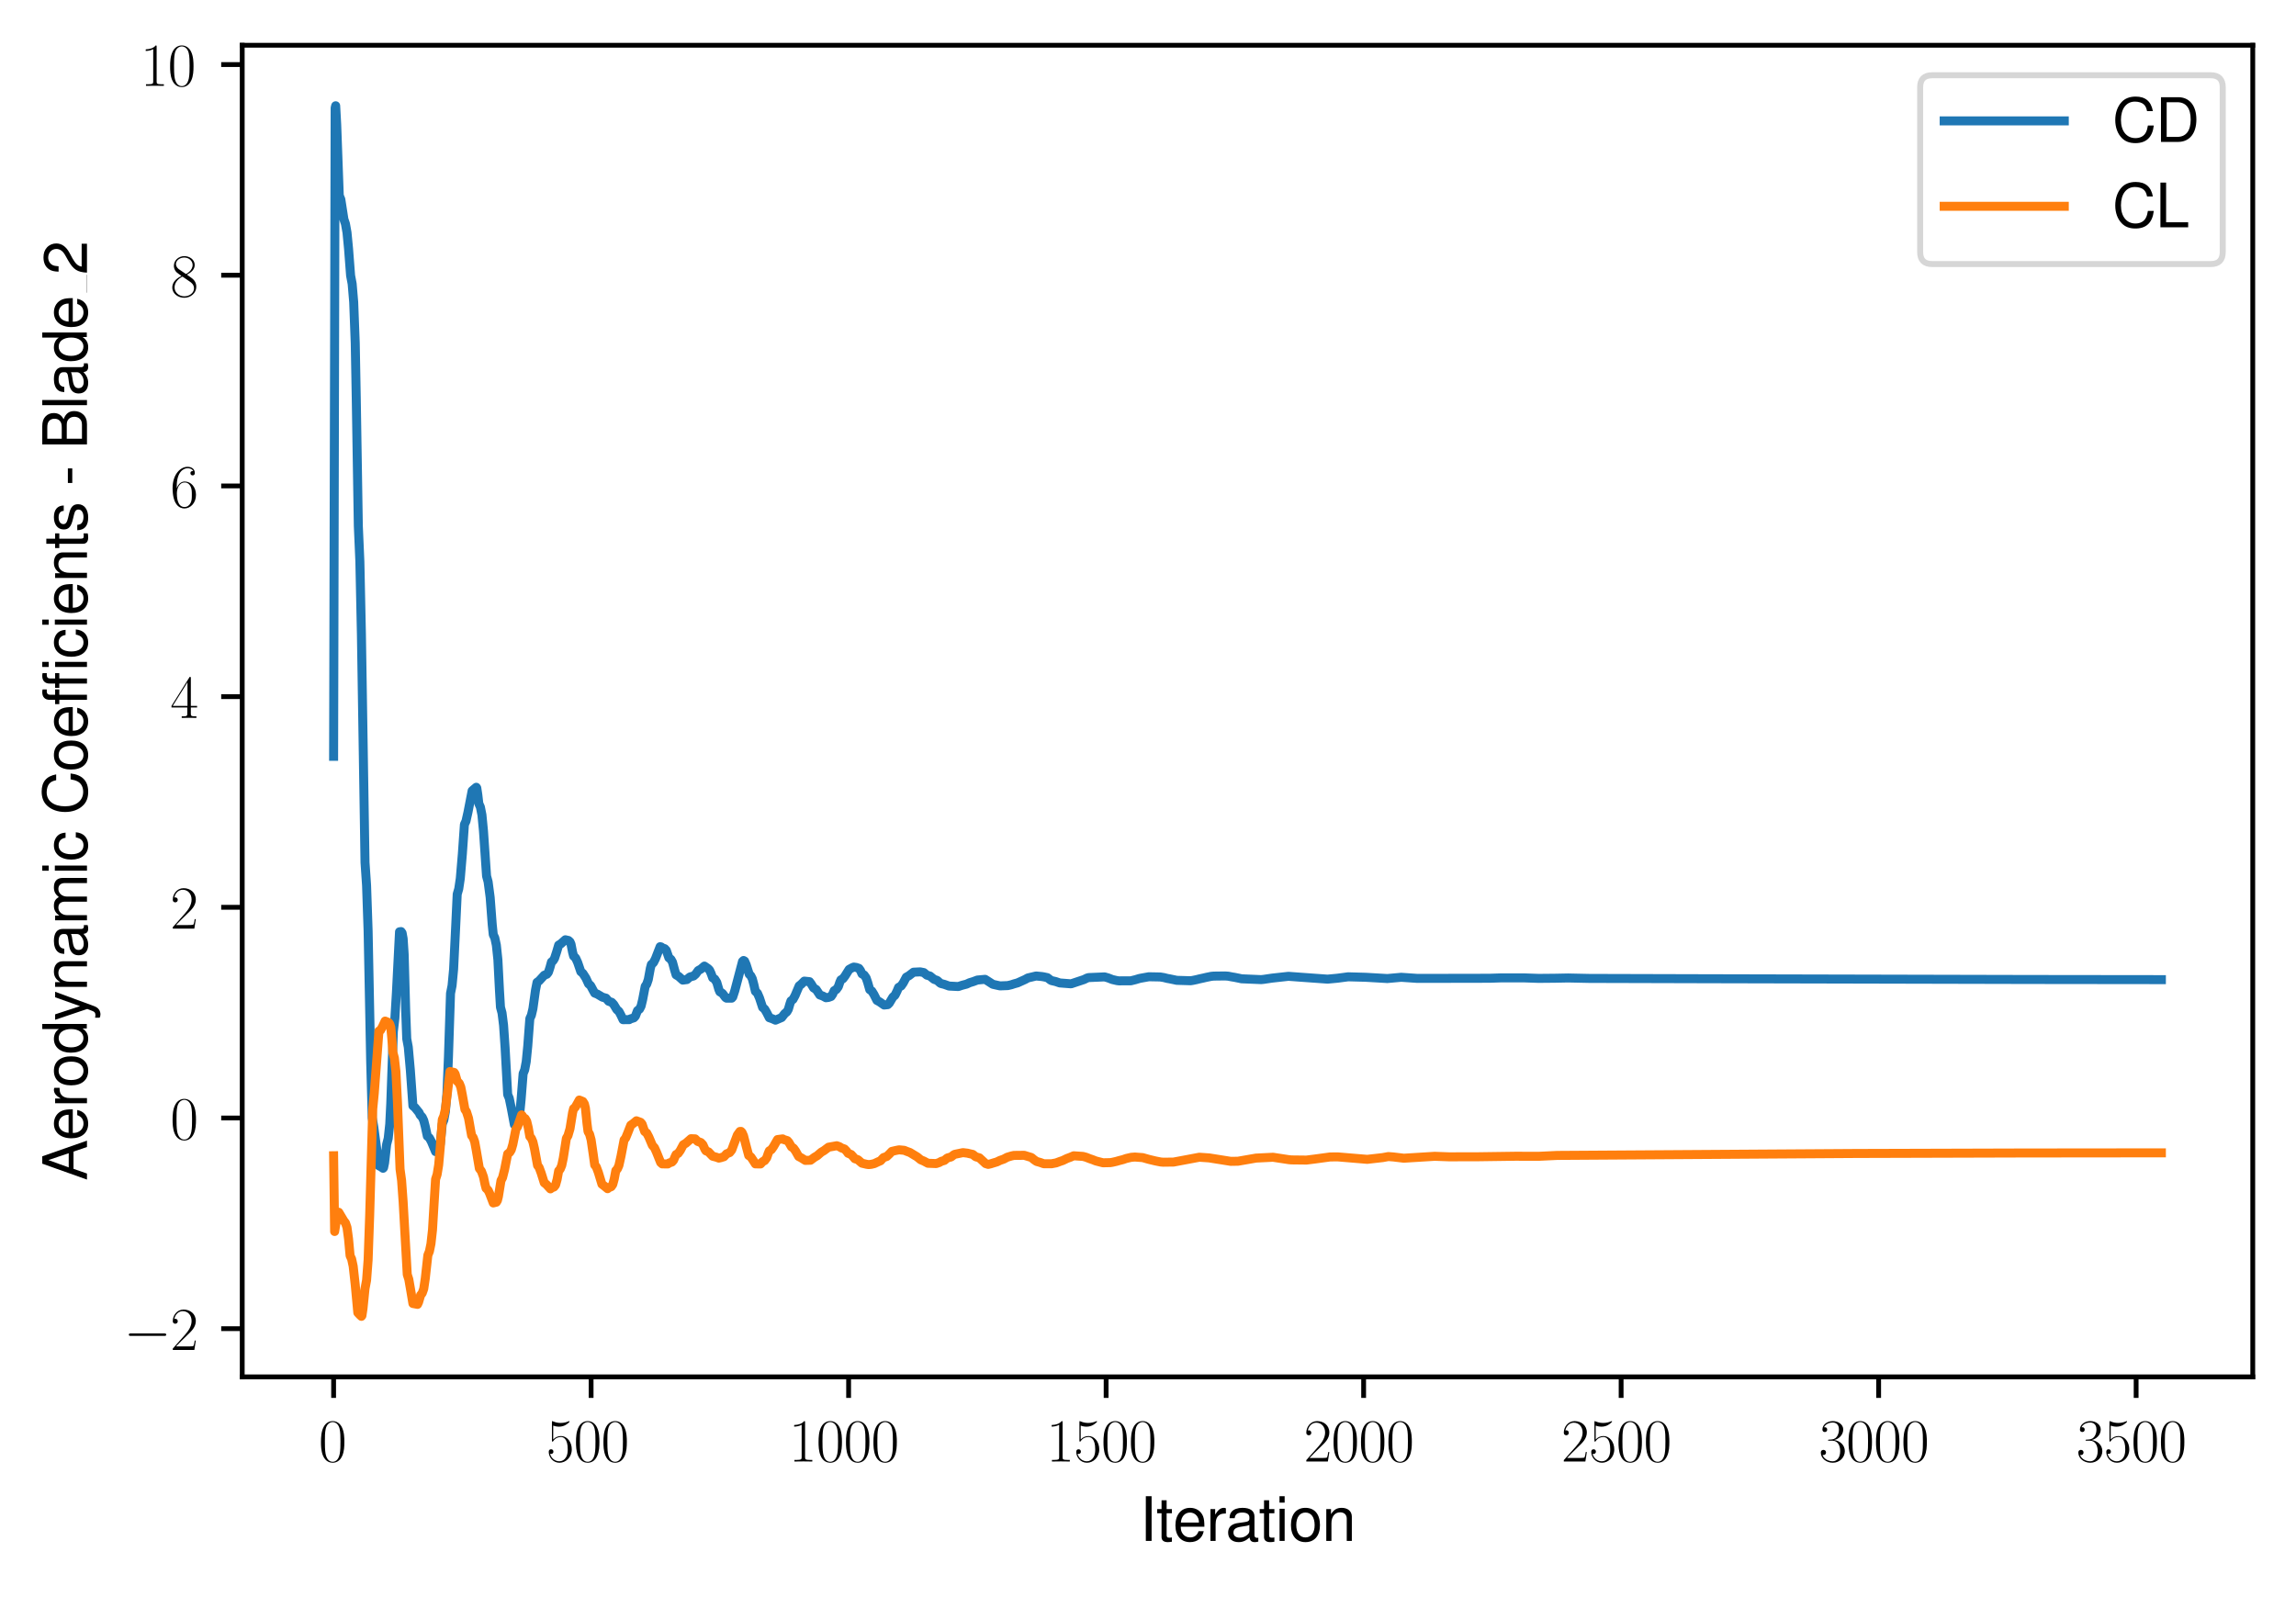 <?xml version="1.0" encoding="utf-8" standalone="no"?>
<!DOCTYPE svg PUBLIC "-//W3C//DTD SVG 1.1//EN"
  "http://www.w3.org/Graphics/SVG/1.1/DTD/svg11.dtd">
<svg xmlns:xlink="http://www.w3.org/1999/xlink" width="382.335pt" height="265.933pt" viewBox="0 0 382.335 265.933" xmlns="http://www.w3.org/2000/svg" version="1.1">
 <defs>
  <style type="text/css">*{stroke-linejoin: round; stroke-linecap: butt}</style>
 </defs>
 <g id="figure_1">
  <g id="patch_1">
   <path d="M 0 265.933 
L 382.335 265.933 
L 382.335 0 
L 0 0 
z
" style="fill: #ffffff"/>
  </g>
  <g id="axes_1">
   <g id="patch_2">
    <path d="M 40.335 229.293 
L 375.135 229.293 
L 375.135 7.533 
L 40.335 7.533 
z
" style="fill: #ffffff"/>
   </g>
   <g id="matplotlib.axis_1">
    <g id="xtick_1">
     <g id="line2d_1">
      <defs>
       <path id="mae69f207ef" d="M 0 0 
L 0 3.5 
" style="stroke: #000000; stroke-width: 0.8"/>
      </defs>
      <g>
       <use xlink:href="#mae69f207ef" x="55.553" y="229.293" style="stroke: #000000; stroke-width: 0.8"/>
      </g>
     </g>
     <g id="text_1">
      <!-- $\mathdefault{0}$ -->
      <g transform="translate(53.062 243.391) scale(0.1 -0.1)">
       <defs>
        <path id="CMR17-30" d="M 2688 2038 
C 2688 2430 2682 3099 2413 3613 
C 2176 4063 1798 4224 1466 4224 
C 1158 4224 768 4082 525 3620 
C 269 3137 243 2539 243 2038 
C 243 1671 250 1112 448 623 
C 723 -39 1216 -128 1466 -128 
C 1760 -128 2208 -7 2470 604 
C 2662 1048 2688 1568 2688 2038 
z
M 1466 -26 
C 1056 -26 813 328 723 816 
C 653 1196 653 1749 653 2109 
C 653 2604 653 3015 736 3407 
C 858 3954 1216 4121 1466 4121 
C 1728 4121 2067 3947 2189 3420 
C 2272 3054 2278 2623 2278 2109 
C 2278 1691 2278 1176 2202 797 
C 2067 96 1690 -26 1466 -26 
z
" transform="scale(0.016)"/>
       </defs>
       <use xlink:href="#CMR17-30" transform="scale(0.996)"/>
      </g>
     </g>
    </g>
    <g id="xtick_2">
     <g id="line2d_2">
      <g>
       <use xlink:href="#mae69f207ef" x="98.433" y="229.293" style="stroke: #000000; stroke-width: 0.8"/>
      </g>
     </g>
     <g id="text_2">
      <!-- $\mathdefault{500}$ -->
      <g transform="translate(90.961 243.391) scale(0.1 -0.1)">
       <defs>
        <path id="CMR17-35" d="M 730 3750 
C 794 3724 1056 3641 1325 3641 
C 1920 3641 2246 3961 2432 4140 
C 2432 4191 2432 4224 2394 4224 
C 2387 4224 2374 4224 2323 4198 
C 2099 4102 1837 4032 1517 4032 
C 1325 4032 1037 4055 723 4191 
C 653 4224 640 4224 634 4224 
C 602 4224 595 4217 595 4090 
L 595 2231 
C 595 2113 595 2080 659 2080 
C 691 2080 704 2093 736 2139 
C 941 2435 1222 2560 1542 2560 
C 1766 2560 2246 2415 2246 1293 
C 2246 1087 2246 716 2054 422 
C 1894 159 1645 25 1370 25 
C 947 25 518 319 403 812 
C 429 806 480 793 506 793 
C 589 793 749 838 749 1036 
C 749 1209 627 1280 506 1280 
C 358 1280 262 1190 262 1011 
C 262 454 704 -128 1382 -128 
C 2042 -128 2669 441 2669 1267 
C 2669 2054 2170 2662 1549 2662 
C 1222 2662 947 2540 730 2304 
L 730 3750 
z
" transform="scale(0.016)"/>
       </defs>
       <use xlink:href="#CMR17-35" transform="scale(0.996)"/>
       <use xlink:href="#CMR17-30" transform="translate(45.69 0) scale(0.996)"/>
       <use xlink:href="#CMR17-30" transform="translate(91.381 0) scale(0.996)"/>
      </g>
     </g>
    </g>
    <g id="xtick_3">
     <g id="line2d_3">
      <g>
       <use xlink:href="#mae69f207ef" x="141.313" y="229.293" style="stroke: #000000; stroke-width: 0.8"/>
      </g>
     </g>
     <g id="text_3">
      <!-- $\mathdefault{1000}$ -->
      <g transform="translate(131.351 243.391) scale(0.1 -0.1)">
       <defs>
        <path id="CMR17-31" d="M 1702 4083 
C 1702 4217 1696 4224 1606 4224 
C 1357 3927 979 3833 621 3820 
C 602 3820 570 3820 563 3808 
C 557 3795 557 3782 557 3648 
C 755 3648 1088 3686 1344 3839 
L 1344 467 
C 1344 243 1331 166 781 166 
L 589 166 
L 589 0 
C 896 6 1216 12 1523 12 
C 1830 12 2150 6 2458 0 
L 2458 166 
L 2266 166 
C 1715 166 1702 236 1702 467 
L 1702 4083 
z
" transform="scale(0.016)"/>
       </defs>
       <use xlink:href="#CMR17-31" transform="scale(0.996)"/>
       <use xlink:href="#CMR17-30" transform="translate(45.69 0) scale(0.996)"/>
       <use xlink:href="#CMR17-30" transform="translate(91.381 0) scale(0.996)"/>
       <use xlink:href="#CMR17-30" transform="translate(137.071 0) scale(0.996)"/>
      </g>
     </g>
    </g>
    <g id="xtick_4">
     <g id="line2d_4">
      <g>
       <use xlink:href="#mae69f207ef" x="184.194" y="229.293" style="stroke: #000000; stroke-width: 0.8"/>
      </g>
     </g>
     <g id="text_4">
      <!-- $\mathdefault{1500}$ -->
      <g transform="translate(174.231 243.391) scale(0.1 -0.1)">
       <use xlink:href="#CMR17-31" transform="scale(0.996)"/>
       <use xlink:href="#CMR17-35" transform="translate(45.69 0) scale(0.996)"/>
       <use xlink:href="#CMR17-30" transform="translate(91.381 0) scale(0.996)"/>
       <use xlink:href="#CMR17-30" transform="translate(137.071 0) scale(0.996)"/>
      </g>
     </g>
    </g>
    <g id="xtick_5">
     <g id="line2d_5">
      <g>
       <use xlink:href="#mae69f207ef" x="227.074" y="229.293" style="stroke: #000000; stroke-width: 0.8"/>
      </g>
     </g>
     <g id="text_5">
      <!-- $\mathdefault{2000}$ -->
      <g transform="translate(217.111 243.391) scale(0.1 -0.1)">
       <defs>
        <path id="CMR17-32" d="M 2669 990 
L 2554 990 
C 2490 537 2438 460 2413 422 
C 2381 371 1920 371 1830 371 
L 602 371 
C 832 620 1280 1073 1824 1596 
C 2214 1966 2669 2400 2669 3033 
C 2669 3788 2067 4224 1395 4224 
C 691 4224 262 3603 262 3027 
C 262 2777 448 2745 525 2745 
C 589 2745 781 2783 781 3007 
C 781 3206 614 3264 525 3264 
C 486 3264 448 3257 422 3244 
C 544 3788 915 4057 1306 4057 
C 1862 4057 2227 3616 2227 3033 
C 2227 2477 1901 1998 1536 1583 
L 262 147 
L 262 0 
L 2515 0 
L 2669 990 
z
" transform="scale(0.016)"/>
       </defs>
       <use xlink:href="#CMR17-32" transform="scale(0.996)"/>
       <use xlink:href="#CMR17-30" transform="translate(45.69 0) scale(0.996)"/>
       <use xlink:href="#CMR17-30" transform="translate(91.381 0) scale(0.996)"/>
       <use xlink:href="#CMR17-30" transform="translate(137.071 0) scale(0.996)"/>
      </g>
     </g>
    </g>
    <g id="xtick_6">
     <g id="line2d_6">
      <g>
       <use xlink:href="#mae69f207ef" x="269.954" y="229.293" style="stroke: #000000; stroke-width: 0.8"/>
      </g>
     </g>
     <g id="text_6">
      <!-- $\mathdefault{2500}$ -->
      <g transform="translate(259.991 243.391) scale(0.1 -0.1)">
       <use xlink:href="#CMR17-32" transform="scale(0.996)"/>
       <use xlink:href="#CMR17-35" transform="translate(45.69 0) scale(0.996)"/>
       <use xlink:href="#CMR17-30" transform="translate(91.381 0) scale(0.996)"/>
       <use xlink:href="#CMR17-30" transform="translate(137.071 0) scale(0.996)"/>
      </g>
     </g>
    </g>
    <g id="xtick_7">
     <g id="line2d_7">
      <g>
       <use xlink:href="#mae69f207ef" x="312.834" y="229.293" style="stroke: #000000; stroke-width: 0.8"/>
      </g>
     </g>
     <g id="text_7">
      <!-- $\mathdefault{3000}$ -->
      <g transform="translate(302.871 243.391) scale(0.1 -0.1)">
       <defs>
        <path id="CMR17-33" d="M 1414 2176 
C 1984 2176 2234 1673 2234 1094 
C 2234 322 1824 25 1453 25 
C 1114 25 563 193 390 691 
C 422 678 454 678 486 678 
C 640 678 755 780 755 947 
C 755 1132 614 1216 486 1216 
C 378 1216 211 1164 211 927 
C 211 335 787 -128 1466 -128 
C 2176 -128 2720 432 2720 1087 
C 2720 1718 2208 2176 1600 2246 
C 2086 2347 2554 2776 2554 3353 
C 2554 3856 2048 4224 1472 4224 
C 890 4224 378 3862 378 3347 
C 378 3123 544 3084 627 3084 
C 762 3084 877 3167 877 3334 
C 877 3500 762 3584 627 3584 
C 602 3584 570 3584 544 3571 
C 730 3999 1235 4076 1459 4076 
C 1683 4076 2106 3966 2106 3347 
C 2106 3167 2080 2851 1862 2574 
C 1670 2329 1453 2316 1242 2297 
C 1210 2297 1062 2284 1037 2284 
C 992 2278 966 2272 966 2227 
C 966 2182 973 2176 1101 2176 
L 1414 2176 
z
" transform="scale(0.016)"/>
       </defs>
       <use xlink:href="#CMR17-33" transform="scale(0.996)"/>
       <use xlink:href="#CMR17-30" transform="translate(45.69 0) scale(0.996)"/>
       <use xlink:href="#CMR17-30" transform="translate(91.381 0) scale(0.996)"/>
       <use xlink:href="#CMR17-30" transform="translate(137.071 0) scale(0.996)"/>
      </g>
     </g>
    </g>
    <g id="xtick_8">
     <g id="line2d_8">
      <g>
       <use xlink:href="#mae69f207ef" x="355.714" y="229.293" style="stroke: #000000; stroke-width: 0.8"/>
      </g>
     </g>
     <g id="text_8">
      <!-- $\mathdefault{3500}$ -->
      <g transform="translate(345.752 243.391) scale(0.1 -0.1)">
       <use xlink:href="#CMR17-33" transform="scale(0.996)"/>
       <use xlink:href="#CMR17-35" transform="translate(45.69 0) scale(0.996)"/>
       <use xlink:href="#CMR17-30" transform="translate(91.381 0) scale(0.996)"/>
       <use xlink:href="#CMR17-30" transform="translate(137.071 0) scale(0.996)"/>
      </g>
     </g>
    </g>
    <g id="text_9">
     <!-- Iteration -->
     <g transform="translate(189.787 256.611) scale(0.1 -0.1)">
      <defs>
       <path id="NimbusSanL-Regu-49" d="M 1242 4672 
L 640 4672 
L 640 0 
L 1242 0 
L 1242 4672 
z
" transform="scale(0.016)"/>
       <path id="NimbusSanL-Regu-74" d="M 1626 3328 
L 1075 3328 
L 1075 4249 
L 544 4249 
L 544 3328 
L 90 3328 
L 90 2892 
L 544 2892 
L 544 402 
C 544 64 774 -128 1190 -128 
C 1318 -128 1446 -116 1626 -84 
L 1626 364 
C 1555 345 1472 339 1370 339 
C 1139 339 1075 402 1075 634 
L 1075 2892 
L 1626 2892 
L 1626 3328 
z
" transform="scale(0.016)"/>
       <path id="NimbusSanL-Regu-65" d="M 3283 1484 
C 3283 1998 3245 2311 3149 2565 
C 2931 3123 2419 3456 1792 3456 
C 858 3456 256 2734 256 1619 
C 256 545 838 -128 1779 -128 
C 2547 -128 3078 307 3213 1018 
L 2675 1018 
C 2528 588 2227 364 1798 364 
C 1459 364 1171 514 992 787 
C 864 974 819 1161 813 1484 
L 3283 1484 
z
M 826 1920 
C 870 2552 1248 2963 1786 2963 
C 2310 2963 2714 2519 2714 1959 
C 2714 1946 2714 1933 2707 1920 
L 826 1920 
z
" transform="scale(0.016)"/>
       <path id="NimbusSanL-Regu-72" d="M 442 3328 
L 442 0 
L 979 0 
L 979 1727 
C 979 2203 1101 2514 1357 2698 
C 1523 2819 1683 2857 2054 2863 
L 2054 3404 
C 1965 3449 1920 3456 1850 3456 
C 1504 3456 1242 3251 934 2750 
L 934 3328 
L 442 3328 
z
" transform="scale(0.016)"/>
       <path id="NimbusSanL-Regu-61" d="M 3424 332 
C 3366 320 3341 320 3309 320 
C 3123 320 3021 415 3021 581 
L 3021 2542 
C 3021 3135 2586 3456 1760 3456 
C 1274 3456 870 3315 646 3065 
C 493 2893 429 2702 416 2370 
L 954 2370 
C 998 2778 1242 2963 1741 2963 
C 2221 2963 2490 2784 2490 2466 
L 2490 2326 
C 2490 2103 2355 2007 1933 1956 
C 1178 1861 1062 1835 858 1753 
C 467 1593 269 1294 269 861 
C 269 256 691 -128 1370 -128 
C 1792 -128 2131 19 2509 364 
C 2547 25 2714 -128 3059 -128 
C 3168 -128 3251 -116 3424 -71 
L 3424 332 
z
M 2490 1071 
C 2490 893 2438 785 2278 638 
C 2061 441 1798 339 1485 339 
C 1069 339 826 536 826 874 
C 826 1224 1062 1402 1632 1485 
C 2195 1562 2310 1587 2490 1670 
L 2490 1071 
z
" transform="scale(0.016)"/>
       <path id="NimbusSanL-Regu-69" d="M 960 3358 
L 429 3358 
L 429 0 
L 960 0 
L 960 3358 
z
M 960 4672 
L 422 4672 
L 422 3999 
L 960 3999 
L 960 4672 
z
" transform="scale(0.016)"/>
       <path id="NimbusSanL-Regu-6f" d="M 1741 3456 
C 800 3456 230 2784 230 1663 
C 230 543 794 -128 1747 -128 
C 2688 -128 3264 543 3264 1638 
C 3264 2791 2707 3456 1741 3456 
z
M 1747 2963 
C 2349 2963 2707 2472 2707 1644 
C 2707 861 2336 364 1747 364 
C 1152 364 787 855 787 1663 
C 787 2466 1152 2963 1747 2963 
z
" transform="scale(0.016)"/>
       <path id="NimbusSanL-Regu-6e" d="M 448 3328 
L 448 0 
L 986 0 
L 986 1835 
C 986 2539 1344 2988 1894 2988 
C 2317 2988 2586 2732 2586 2328 
L 2586 0 
L 3117 0 
L 3117 2539 
C 3117 3097 2701 3456 2054 3456 
C 1555 3456 1235 3263 941 2796 
L 941 3328 
L 448 3328 
z
" transform="scale(0.016)"/>
      </defs>
      <use xlink:href="#NimbusSanL-Regu-49" transform="scale(0.996)"/>
      <use xlink:href="#NimbusSanL-Regu-74" transform="translate(27.695 0) scale(0.996)"/>
      <use xlink:href="#NimbusSanL-Regu-65" transform="translate(55.39 0) scale(0.996)"/>
      <use xlink:href="#NimbusSanL-Regu-72" transform="translate(110.782 0) scale(0.996)"/>
      <use xlink:href="#NimbusSanL-Regu-61" transform="translate(142.961 0) scale(0.996)"/>
      <use xlink:href="#NimbusSanL-Regu-74" transform="translate(198.353 0) scale(0.996)"/>
      <use xlink:href="#NimbusSanL-Regu-69" transform="translate(226.048 0) scale(0.996)"/>
      <use xlink:href="#NimbusSanL-Regu-6f" transform="translate(248.165 0) scale(0.996)"/>
      <use xlink:href="#NimbusSanL-Regu-6e" transform="translate(303.556 0) scale(0.996)"/>
     </g>
    </g>
   </g>
   <g id="matplotlib.axis_2">
    <g id="ytick_1">
     <g id="line2d_9">
      <defs>
       <path id="me89d2524c8" d="M 0 0 
L -3.5 0 
" style="stroke: #000000; stroke-width: 0.8"/>
      </defs>
      <g>
       <use xlink:href="#me89d2524c8" x="40.335" y="221.266" style="stroke: #000000; stroke-width: 0.8"/>
      </g>
     </g>
     <g id="text_10">
      <!-- $\mathdefault{−2}$ -->
      <g transform="translate(20.605 224.816) scale(0.1 -0.1)">
       <defs>
        <path id="CMSY10-0" d="M 4218 1472 
C 4326 1472 4442 1472 4442 1600 
C 4442 1728 4326 1728 4218 1728 
L 755 1728 
C 646 1728 531 1728 531 1600 
C 531 1472 646 1472 755 1472 
L 4218 1472 
z
" transform="scale(0.016)"/>
       </defs>
       <use xlink:href="#CMSY10-0" transform="scale(0.996)"/>
       <use xlink:href="#CMR17-32" transform="translate(77.487 0) scale(0.996)"/>
      </g>
     </g>
    </g>
    <g id="ytick_2">
     <g id="line2d_10">
      <g>
       <use xlink:href="#me89d2524c8" x="40.335" y="186.18" style="stroke: #000000; stroke-width: 0.8"/>
      </g>
     </g>
     <g id="text_11">
      <!-- $\mathdefault{0}$ -->
      <g transform="translate(28.353 189.729) scale(0.1 -0.1)">
       <use xlink:href="#CMR17-30" transform="scale(0.996)"/>
      </g>
     </g>
    </g>
    <g id="ytick_3">
     <g id="line2d_11">
      <g>
       <use xlink:href="#me89d2524c8" x="40.335" y="151.094" style="stroke: #000000; stroke-width: 0.8"/>
      </g>
     </g>
     <g id="text_12">
      <!-- $\mathdefault{2}$ -->
      <g transform="translate(28.353 154.643) scale(0.1 -0.1)">
       <use xlink:href="#CMR17-32" transform="scale(0.996)"/>
      </g>
     </g>
    </g>
    <g id="ytick_4">
     <g id="line2d_12">
      <g>
       <use xlink:href="#me89d2524c8" x="40.335" y="116.008" style="stroke: #000000; stroke-width: 0.8"/>
      </g>
     </g>
     <g id="text_13">
      <!-- $\mathdefault{4}$ -->
      <g transform="translate(28.353 119.557) scale(0.1 -0.1)">
       <defs>
        <path id="CMR17-34" d="M 2150 4147 
C 2150 4281 2144 4288 2029 4288 
L 128 1254 
L 128 1088 
L 1779 1088 
L 1779 460 
C 1779 230 1766 166 1318 166 
L 1197 166 
L 1197 0 
C 1402 12 1747 12 1965 12 
C 2182 12 2528 12 2733 0 
L 2733 166 
L 2611 166 
C 2163 166 2150 230 2150 460 
L 2150 1088 
L 2803 1088 
L 2803 1254 
L 2150 1254 
L 2150 4147 
z
M 1798 3723 
L 1798 1254 
L 256 1254 
L 1798 3723 
z
" transform="scale(0.016)"/>
       </defs>
       <use xlink:href="#CMR17-34" transform="scale(0.996)"/>
      </g>
     </g>
    </g>
    <g id="ytick_5">
     <g id="line2d_13">
      <g>
       <use xlink:href="#me89d2524c8" x="40.335" y="80.922" style="stroke: #000000; stroke-width: 0.8"/>
      </g>
     </g>
     <g id="text_14">
      <!-- $\mathdefault{6}$ -->
      <g transform="translate(28.353 84.471) scale(0.1 -0.1)">
       <defs>
        <path id="CMR17-36" d="M 678 2198 
C 678 3712 1395 4076 1811 4076 
C 1946 4076 2272 4049 2400 3782 
C 2298 3782 2106 3782 2106 3558 
C 2106 3385 2246 3328 2336 3328 
C 2394 3328 2566 3353 2566 3571 
C 2566 3987 2246 4224 1805 4224 
C 1043 4224 243 3411 243 2011 
C 243 257 966 -128 1478 -128 
C 2099 -128 2688 431 2688 1295 
C 2688 2101 2170 2688 1517 2688 
C 1126 2688 838 2430 678 1979 
L 678 2198 
z
M 1478 25 
C 691 25 691 1212 691 1450 
C 691 1914 909 2585 1504 2585 
C 1613 2585 1926 2585 2138 2140 
C 2253 1889 2253 1624 2253 1302 
C 2253 954 2253 696 2118 438 
C 1978 173 1773 25 1478 25 
z
" transform="scale(0.016)"/>
       </defs>
       <use xlink:href="#CMR17-36" transform="scale(0.996)"/>
      </g>
     </g>
    </g>
    <g id="ytick_6">
     <g id="line2d_14">
      <g>
       <use xlink:href="#me89d2524c8" x="40.335" y="45.835" style="stroke: #000000; stroke-width: 0.8"/>
      </g>
     </g>
     <g id="text_15">
      <!-- $\mathdefault{8}$ -->
      <g transform="translate(28.353 49.385) scale(0.1 -0.1)">
       <defs>
        <path id="CMR17-38" d="M 1741 2289 
C 2144 2494 2554 2803 2554 3298 
C 2554 3884 1990 4224 1472 4224 
C 890 4224 378 3800 378 3215 
C 378 3054 416 2777 666 2533 
C 730 2469 998 2276 1171 2154 
C 883 2006 211 1652 211 945 
C 211 282 838 -128 1459 -128 
C 2144 -128 2720 366 2720 1022 
C 2720 1607 2330 1877 2074 2051 
L 1741 2289 
z
M 902 2855 
C 851 2887 595 3086 595 3388 
C 595 3781 998 4076 1459 4076 
C 1965 4076 2336 3716 2336 3298 
C 2336 2700 1670 2359 1638 2359 
C 1632 2359 1626 2359 1574 2398 
L 902 2855 
z
M 2080 1536 
C 2176 1466 2483 1253 2483 861 
C 2483 385 2010 25 1472 25 
C 890 25 448 443 448 951 
C 448 1459 838 1884 1280 2083 
L 2080 1536 
z
" transform="scale(0.016)"/>
       </defs>
       <use xlink:href="#CMR17-38" transform="scale(0.996)"/>
      </g>
     </g>
    </g>
    <g id="ytick_7">
     <g id="line2d_15">
      <g>
       <use xlink:href="#me89d2524c8" x="40.335" y="10.749" style="stroke: #000000; stroke-width: 0.8"/>
      </g>
     </g>
     <g id="text_16">
      <!-- $\mathdefault{10}$ -->
      <g transform="translate(23.372 14.298) scale(0.1 -0.1)">
       <use xlink:href="#CMR17-31" transform="scale(0.996)"/>
       <use xlink:href="#CMR17-30" transform="translate(45.69 0) scale(0.996)"/>
      </g>
     </g>
    </g>
    <g id="text_17">
     <!-- Aerodynamic Coefficients - Blade_2 -->
     <g transform="translate(14.483 196.614) rotate(-90) scale(0.1 -0.1)">
      <defs>
       <path id="NimbusSanL-Regu-41" d="M 3034 1408 
L 3514 0 
L 4179 0 
L 2541 4672 
L 1773 4672 
L 109 0 
L 742 0 
L 1235 1408 
L 3034 1408 
z
M 2867 1907 
L 1382 1907 
L 2150 4032 
L 2867 1907 
z
" transform="scale(0.016)"/>
       <path id="NimbusSanL-Regu-64" d="M 3168 4672 
L 2637 4672 
L 2637 2937 
C 2413 3276 2054 3456 1606 3456 
C 736 3456 166 2759 166 1695 
C 166 568 723 -128 1626 -128 
C 2086 -128 2406 44 2694 460 
L 2694 19 
L 3168 19 
L 3168 4672 
z
M 1696 2956 
C 2272 2956 2637 2447 2637 1651 
C 2637 880 2266 371 1702 371 
C 1114 371 723 887 723 1663 
C 723 2440 1114 2956 1696 2956 
z
" transform="scale(0.016)"/>
       <path id="NimbusSanL-Regu-79" d="M 2483 3328 
L 1555 724 
L 698 3328 
L 128 3328 
L 1261 -29 
L 1056 -558 
C 973 -794 851 -884 627 -884 
C 550 -884 461 -871 346 -845 
L 346 -1325 
C 454 -1383 563 -1408 704 -1408 
C 877 -1408 1062 -1351 1203 -1248 
C 1370 -1127 1466 -986 1568 -718 
L 3059 3328 
L 2483 3328 
z
" transform="scale(0.016)"/>
       <path id="NimbusSanL-Regu-6d" d="M 448 3328 
L 448 0 
L 986 0 
L 986 2089 
C 986 2597 1338 2988 1773 2988 
C 2170 2988 2394 2744 2394 2315 
L 2394 0 
L 2931 0 
L 2931 2109 
C 2931 2597 3283 2988 3718 2988 
C 4109 2988 4339 2738 4339 2315 
L 4339 0 
L 4877 0 
L 4877 2520 
C 4877 3123 4531 3456 3904 3456 
C 3456 3456 3187 3321 2874 2943 
C 2675 3302 2406 3456 1971 3456 
C 1523 3456 1229 3289 941 2886 
L 941 3328 
L 448 3328 
z
" transform="scale(0.016)"/>
       <path id="NimbusSanL-Regu-63" d="M 3014 2237 
C 2989 2561 2918 2771 2790 2956 
C 2560 3270 2157 3456 1690 3456 
C 787 3456 198 2740 198 1632 
C 198 555 774 -128 1683 -128 
C 2483 -128 2989 352 3053 1167 
L 2515 1167 
C 2426 632 2150 364 1696 364 
C 1107 364 755 842 755 1632 
C 755 2466 1101 2963 1683 2963 
C 2131 2963 2413 2701 2477 2237 
L 3014 2237 
z
" transform="scale(0.016)"/>
       <path id="NimbusSanL-Regu-43" d="M 4237 3219 
C 4051 4236 3462 4736 2438 4736 
C 1811 4736 1306 4537 960 4154 
C 538 3696 307 3035 307 2284 
C 307 1522 544 867 986 415 
C 1344 44 1805 -128 2413 -128 
C 3552 -128 4192 485 4333 1712 
L 3718 1712 
C 3667 1394 3603 1178 3507 994 
C 3315 612 2918 396 2419 396 
C 1491 396 902 1134 902 2291 
C 902 3480 1466 4211 2368 4211 
C 2746 4211 3098 4096 3290 3918 
C 3462 3759 3558 3562 3629 3219 
L 4237 3219 
z
" transform="scale(0.016)"/>
       <path id="NimbusSanL-Regu-66" d="M 1651 3328 
L 1094 3328 
L 1094 3860 
C 1094 4087 1222 4204 1466 4204 
C 1510 4204 1530 4204 1651 4198 
L 1651 4639 
C 1530 4665 1459 4672 1350 4672 
C 858 4672 563 4390 563 3905 
L 563 3328 
L 115 3328 
L 115 2892 
L 563 2892 
L 563 0 
L 1094 0 
L 1094 2892 
L 1651 2892 
L 1651 3328 
z
" transform="scale(0.016)"/>
       <path id="NimbusSanL-Regu-2" d="M 1613 3328 
L 1056 3328 
L 1056 3860 
C 1056 4087 1184 4204 1427 4204 
C 1472 4204 1491 4204 1613 4198 
L 1613 4639 
C 1491 4665 1421 4672 1312 4672 
C 819 4672 525 4390 525 3905 
L 525 3328 
L 77 3328 
L 77 2892 
L 525 2892 
L 525 0 
L 1056 0 
L 1056 2892 
L 1613 2892 
L 1613 3328 
z
M 2790 3328 
L 2259 3328 
L 2259 0 
L 2790 0 
L 2790 3328 
z
M 2790 4672 
L 2259 4672 
L 2259 3999 
L 2790 3999 
L 2790 4672 
z
" transform="scale(0.016)"/>
       <path id="NimbusSanL-Regu-73" d="M 2803 2428 
C 2797 3084 2362 3456 1587 3456 
C 806 3456 301 3052 301 2434 
C 301 1912 570 1663 1363 1472 
L 1862 1351 
C 2234 1262 2381 1129 2381 887 
C 2381 574 2067 364 1600 364 
C 1312 364 1069 447 934 587 
C 851 683 813 778 781 1014 
L 218 1014 
C 243 243 678 -128 1555 -128 
C 2400 -128 2938 288 2938 931 
C 2938 1428 2656 1702 1990 1861 
L 1478 1982 
C 1043 2084 858 2224 858 2459 
C 858 2765 1133 2963 1568 2963 
C 1997 2963 2227 2778 2240 2428 
L 2803 2428 
z
" transform="scale(0.016)"/>
       <path id="NimbusSanL-Regu-2d" d="M 1818 1996 
L 294 1996 
L 294 1536 
L 1818 1536 
L 1818 1996 
z
" transform="scale(0.016)"/>
       <path id="NimbusSanL-Regu-42" d="M 506 0 
L 2611 0 
C 3053 0 3379 121 3629 390 
C 3859 632 3987 961 3987 1321 
C 3987 1878 3731 2214 3136 2444 
C 3558 2643 3782 2994 3782 3476 
C 3782 3821 3654 4127 3411 4345 
C 3168 4569 2848 4672 2400 4672 
L 506 4672 
L 506 0 
z
M 1101 2636 
L 1101 4147 
L 2253 4147 
C 2586 4147 2771 4101 2931 3977 
C 3098 3847 3187 3652 3187 3391 
C 3187 3138 3098 2936 2931 2806 
C 2771 2682 2586 2636 2253 2636 
L 1101 2636 
z
M 1101 524 
L 1101 2112 
L 2554 2112 
C 2842 2112 3034 2042 3174 1890 
C 3315 1745 3392 1542 3392 1315 
C 3392 1093 3315 891 3174 746 
C 3034 594 2842 524 2554 524 
L 1101 524 
z
" transform="scale(0.016)"/>
       <path id="NimbusSanL-Regu-6c" d="M 973 4672 
L 435 4672 
L 435 0 
L 973 0 
L 973 4672 
z
" transform="scale(0.016)"/>
       <path id="NimbusSanL-Regu-32" d="M 3238 556 
L 851 556 
C 909 928 1114 1165 1670 1493 
L 2310 1839 
C 2944 2185 3270 2653 3270 3211 
C 3270 3589 3117 3942 2848 4185 
C 2579 4428 2246 4544 1818 4544 
C 1242 4544 813 4339 563 3955 
C 403 3711 333 3429 320 2967 
L 883 2967 
C 902 3275 941 3461 1018 3608 
C 1165 3884 1459 4051 1798 4051 
C 2310 4051 2694 3685 2694 3198 
C 2694 2839 2483 2531 2080 2300 
L 1491 1967 
C 544 1428 269 999 218 0 
L 3238 0 
L 3238 556 
z
" transform="scale(0.016)"/>
      </defs>
      <use xlink:href="#NimbusSanL-Regu-41" transform="scale(0.996)"/>
      <use xlink:href="#NimbusSanL-Regu-65" transform="translate(66.45 0) scale(0.996)"/>
      <use xlink:href="#NimbusSanL-Regu-72" transform="translate(121.842 0) scale(0.996)"/>
      <use xlink:href="#NimbusSanL-Regu-6f" transform="translate(155.017 0) scale(0.996)"/>
      <use xlink:href="#NimbusSanL-Regu-64" transform="translate(210.409 0) scale(0.996)"/>
      <use xlink:href="#NimbusSanL-Regu-79" transform="translate(265.8 0) scale(0.996)"/>
      <use xlink:href="#NimbusSanL-Regu-6e" transform="translate(315.613 0) scale(0.996)"/>
      <use xlink:href="#NimbusSanL-Regu-61" transform="translate(371.005 0) scale(0.996)"/>
      <use xlink:href="#NimbusSanL-Regu-6d" transform="translate(426.397 0) scale(0.996)"/>
      <use xlink:href="#NimbusSanL-Regu-69" transform="translate(509.385 0) scale(0.996)"/>
      <use xlink:href="#NimbusSanL-Regu-63" transform="translate(531.502 0) scale(0.996)"/>
      <use xlink:href="#NimbusSanL-Regu-43" transform="translate(609.01 0) scale(0.996)"/>
      <use xlink:href="#NimbusSanL-Regu-6f" transform="translate(680.94 0) scale(0.996)"/>
      <use xlink:href="#NimbusSanL-Regu-65" transform="translate(736.332 0) scale(0.996)"/>
      <use xlink:href="#NimbusSanL-Regu-66" transform="translate(791.724 0) scale(0.996)"/>
      <use xlink:href="#NimbusSanL-Regu-2" transform="translate(819.419 0) scale(0.996)"/>
      <use xlink:href="#NimbusSanL-Regu-63" transform="translate(869.232 0) scale(0.996)"/>
      <use xlink:href="#NimbusSanL-Regu-69" transform="translate(919.045 0) scale(0.996)"/>
      <use xlink:href="#NimbusSanL-Regu-65" transform="translate(941.162 0) scale(0.996)"/>
      <use xlink:href="#NimbusSanL-Regu-6e" transform="translate(996.554 0) scale(0.996)"/>
      <use xlink:href="#NimbusSanL-Regu-74" transform="translate(1051.945 0) scale(0.996)"/>
      <use xlink:href="#NimbusSanL-Regu-73" transform="translate(1079.641 0) scale(0.996)"/>
      <use xlink:href="#NimbusSanL-Regu-2d" transform="translate(1157.149 0) scale(0.996)"/>
      <use xlink:href="#NimbusSanL-Regu-42" transform="translate(1218.019 0) scale(0.996)"/>
      <use xlink:href="#NimbusSanL-Regu-6c" transform="translate(1284.469 0) scale(0.996)"/>
      <use xlink:href="#NimbusSanL-Regu-61" transform="translate(1306.586 0) scale(0.996)"/>
      <use xlink:href="#NimbusSanL-Regu-64" transform="translate(1361.978 0) scale(0.996)"/>
      <use xlink:href="#NimbusSanL-Regu-65" transform="translate(1417.37 0) scale(0.996)"/>
      <use xlink:href="#NimbusSanL-Regu-32" transform="translate(1508.627 0) scale(0.996)"/>
      <path d="M 1478.739 0 
L 1508.627 0 
L 1508.627 0.399 
L 1478.739 0.399 
L 1478.739 0 
z
"/>
     </g>
    </g>
   </g>
   <g id="line2d_16">
    <path d="M 55.553 125.951 
L 55.81 17.974 
L 55.896 17.613 
L 56.067 20.743 
L 56.496 32.582 
L 56.754 33.201 
L 57.268 36.512 
L 57.525 37.276 
L 57.783 38.726 
L 58.04 41.408 
L 58.383 45.895 
L 58.64 47.255 
L 58.898 50.308 
L 59.155 57.132 
L 59.326 66.381 
L 59.669 87.57 
L 59.927 93.532 
L 60.184 105.66 
L 60.784 143.644 
L 61.042 147.443 
L 61.299 155.035 
L 61.728 176.808 
L 61.985 186.164 
L 62.242 187.67 
L 63.1 194.138 
L 63.443 194.309 
L 63.786 194.554 
L 63.872 194.457 
L 64.043 193.643 
L 64.386 190.574 
L 64.644 189.584 
L 64.901 187.198 
L 65.072 183.75 
L 65.501 171.771 
L 65.758 169.563 
L 66.016 165.245 
L 66.53 155.173 
L 66.788 155.137 
L 66.959 155.374 
L 67.131 156.316 
L 67.302 158.938 
L 67.559 168.358 
L 67.731 172.986 
L 67.988 174.371 
L 68.331 178.205 
L 68.76 184.152 
L 69.103 184.442 
L 69.789 185.288 
L 69.961 185.677 
L 70.304 186.043 
L 70.561 186.594 
L 70.818 187.606 
L 71.161 189.209 
L 71.504 189.496 
L 71.847 190.134 
L 72.533 191.783 
L 72.877 191.683 
L 73.134 191.302 
L 73.305 190.595 
L 73.477 188.872 
L 73.648 187.155 
L 73.906 186.532 
L 74.163 185.126 
L 74.42 182.184 
L 74.678 175.985 
L 75.021 165.43 
L 75.278 164.14 
L 75.535 161.412 
L 75.878 154.358 
L 76.135 148.91 
L 76.393 148.018 
L 76.65 146.282 
L 76.993 142.212 
L 77.336 137.301 
L 77.593 136.76 
L 77.936 135.222 
L 78.622 131.69 
L 78.966 131.395 
L 79.309 131.107 
L 79.394 131.221 
L 79.566 132.352 
L 79.737 133.836 
L 79.995 134.404 
L 80.252 135.705 
L 80.509 138.374 
L 81.024 145.892 
L 81.281 146.842 
L 81.624 149.446 
L 81.967 153.978 
L 82.139 155.646 
L 82.396 156.197 
L 82.653 157.392 
L 82.91 159.818 
L 83.168 164.855 
L 83.339 167.734 
L 83.597 168.684 
L 83.854 170.735 
L 84.111 174.492 
L 84.54 182.283 
L 84.797 182.885 
L 85.14 184.55 
L 85.655 187.3 
L 85.826 187.1 
L 86.169 186.864 
L 86.341 186.53 
L 86.512 185.791 
L 86.77 183.157 
L 87.113 178.789 
L 87.37 178.171 
L 87.627 176.807 
L 87.885 174.19 
L 88.228 169.631 
L 88.485 169.078 
L 88.742 167.986 
L 89.171 164.897 
L 89.428 163.594 
L 89.771 163.346 
L 90.629 162.412 
L 91.058 162.243 
L 91.315 161.921 
L 91.572 161.147 
L 91.83 160.199 
L 92.087 160.013 
L 92.344 159.593 
L 92.687 158.544 
L 93.03 157.389 
L 93.373 157.187 
L 94.145 156.501 
L 94.66 156.621 
L 94.917 156.849 
L 95.088 157.245 
L 95.346 158.57 
L 95.517 159.216 
L 95.86 159.543 
L 96.203 160.302 
L 96.718 161.81 
L 97.061 162.099 
L 97.576 162.904 
L 98.004 163.833 
L 98.347 164.13 
L 98.776 164.93 
L 99.033 165.384 
L 99.462 165.549 
L 100.32 166.061 
L 100.92 166.227 
L 101.177 166.538 
L 101.349 166.738 
L 101.864 166.918 
L 102.207 167.287 
L 102.721 168.14 
L 103.064 168.428 
L 103.407 169.078 
L 103.75 169.808 
L 104.779 169.805 
L 104.951 169.692 
L 105.551 169.5 
L 105.809 169.219 
L 105.98 168.767 
L 106.152 168.31 
L 106.495 168.05 
L 106.752 167.556 
L 107.009 166.499 
L 107.438 164.263 
L 107.695 163.884 
L 107.953 163.125 
L 108.296 161.259 
L 108.467 160.616 
L 108.81 160.323 
L 109.153 159.644 
L 109.925 157.655 
L 110.097 157.695 
L 110.268 157.841 
L 110.697 157.989 
L 110.954 158.27 
L 111.211 159.011 
L 111.383 159.504 
L 111.726 159.77 
L 111.983 160.233 
L 112.326 161.497 
L 112.584 162.345 
L 113.012 162.601 
L 113.698 163.219 
L 114.385 163.129 
L 114.728 162.824 
L 114.899 162.693 
L 115.499 162.53 
L 115.842 162.228 
L 116.271 161.625 
L 116.7 161.393 
L 117.3 160.884 
L 117.901 161.297 
L 118.158 161.556 
L 118.415 162.123 
L 118.673 162.836 
L 119.016 163.048 
L 119.359 163.595 
L 119.702 164.77 
L 119.873 165.171 
L 120.302 165.427 
L 120.817 166.121 
L 120.988 166.227 
L 121.846 166.224 
L 122.017 166.033 
L 122.36 164.985 
L 123.647 160.105 
L 123.818 159.954 
L 123.99 160.046 
L 124.247 160.627 
L 124.762 162.242 
L 125.019 162.488 
L 125.276 163 
L 125.533 163.965 
L 125.791 165.089 
L 126.134 165.41 
L 126.477 166.207 
L 126.991 167.765 
L 127.334 168.048 
L 127.677 168.639 
L 128.106 169.481 
L 128.621 169.658 
L 129.135 169.891 
L 130.164 169.45 
L 130.679 168.785 
L 131.022 168.521 
L 131.279 168.077 
L 131.537 167.185 
L 131.708 166.686 
L 132.051 166.431 
L 132.394 165.796 
L 133.08 164.18 
L 133.423 163.909 
L 133.938 163.389 
L 134.796 163.476 
L 135.053 163.814 
L 135.482 164.519 
L 135.91 164.783 
L 136.253 165.292 
L 136.511 165.688 
L 137.025 165.874 
L 137.54 166.155 
L 137.969 166.098 
L 138.397 165.942 
L 138.655 165.562 
L 138.912 164.975 
L 139.255 164.793 
L 139.598 164.316 
L 139.855 163.563 
L 140.027 163.176 
L 140.37 162.985 
L 140.713 162.534 
L 141.399 161.437 
L 141.914 161.156 
L 142.171 161.051 
L 142.6 161.11 
L 143.029 161.264 
L 143.286 161.62 
L 143.543 162.186 
L 143.886 162.366 
L 144.229 162.846 
L 144.486 163.603 
L 144.83 164.811 
L 145.173 165.039 
L 145.516 165.59 
L 146.03 166.6 
L 146.459 166.832 
L 147.231 167.37 
L 147.831 167.306 
L 148.088 167.054 
L 148.689 166.041 
L 149.032 165.746 
L 149.375 165.052 
L 149.632 164.435 
L 150.061 164.191 
L 150.404 163.695 
L 150.918 162.731 
L 151.347 162.494 
L 152.119 161.901 
L 153.234 161.847 
L 153.834 161.966 
L 154.177 162.254 
L 154.349 162.395 
L 154.863 162.542 
L 155.207 162.824 
L 155.55 163.095 
L 156.064 163.271 
L 156.493 163.656 
L 156.664 163.78 
L 157.265 163.934 
L 158.037 164.211 
L 159.58 164.29 
L 160.009 164.148 
L 160.266 164.066 
L 160.952 163.887 
L 161.467 163.65 
L 162.067 163.468 
L 162.753 163.208 
L 164.04 163.089 
L 164.64 163.469 
L 165.326 163.914 
L 166.012 164.071 
L 166.527 164.181 
L 167.813 164.131 
L 168.414 163.991 
L 168.842 163.848 
L 169.443 163.682 
L 170.215 163.334 
L 170.729 163.102 
L 171.158 162.86 
L 171.844 162.699 
L 172.53 162.535 
L 173.473 162.623 
L 173.817 162.68 
L 174.417 162.81 
L 174.931 163.206 
L 175.103 163.3 
L 175.789 163.459 
L 176.475 163.692 
L 178.362 163.838 
L 180.506 163.125 
L 181.02 162.874 
L 181.278 162.799 
L 183.936 162.684 
L 184.537 162.856 
L 185.223 163.122 
L 185.994 163.302 
L 186.338 163.345 
L 188.31 163.336 
L 189.082 163.146 
L 189.682 162.965 
L 189.939 162.908 
L 190.797 162.754 
L 191.312 162.662 
L 193.198 162.697 
L 193.799 162.793 
L 194.399 162.944 
L 194.742 163.002 
L 195.514 163.161 
L 195.943 163.255 
L 198.258 163.326 
L 198.601 163.273 
L 199.287 163.13 
L 199.716 163.021 
L 200.402 162.872 
L 200.831 162.771 
L 201.689 162.594 
L 202.117 162.552 
L 204.004 162.528 
L 204.519 162.566 
L 205.205 162.697 
L 205.548 162.751 
L 206.32 162.907 
L 206.749 163.001 
L 210.007 163.138 
L 210.436 163.094 
L 211.808 162.891 
L 214.553 162.588 
L 216.525 162.733 
L 221.07 163.06 
L 222.7 162.906 
L 224.501 162.67 
L 227.417 162.749 
L 231.019 162.959 
L 233.334 162.75 
L 235.993 162.932 
L 237.708 162.932 
L 245.341 162.919 
L 248.085 162.912 
L 249.8 162.854 
L 253.917 162.853 
L 256.232 162.932 
L 258.891 162.908 
L 261.121 162.864 
L 264.637 162.938 
L 284.276 162.991 
L 337.962 163.116 
L 359.917 163.142 
L 359.917 163.142 
" clip-path="url(#p3de427a1cf)" style="fill: none; stroke: #1f77b4; stroke-width: 1.5; stroke-linecap: square"/>
   </g>
   <g id="line2d_17">
    <path d="M 55.553 192.468 
L 55.724 205.082 
L 56.153 202.441 
L 56.325 201.862 
L 56.411 201.886 
L 57.268 203.328 
L 57.525 203.651 
L 57.783 204.404 
L 58.04 206.304 
L 58.297 209.112 
L 58.555 209.667 
L 58.812 210.866 
L 59.155 213.962 
L 59.584 218.604 
L 59.927 218.974 
L 60.184 219.213 
L 60.27 219.096 
L 60.441 217.962 
L 60.784 214.593 
L 61.042 213.214 
L 61.299 209.828 
L 61.556 202.504 
L 62.071 184.642 
L 62.328 182.009 
L 63.1 171.7 
L 63.357 171.583 
L 63.7 170.967 
L 64.129 170.044 
L 64.386 170.147 
L 64.729 170.299 
L 64.901 170.53 
L 65.072 171.085 
L 65.244 172.881 
L 65.415 175.234 
L 65.673 176.187 
L 65.93 178.457 
L 66.187 183.58 
L 66.616 194.691 
L 66.873 196.573 
L 67.131 200.144 
L 67.817 212.244 
L 68.074 213.044 
L 68.417 215.026 
L 68.76 217.076 
L 69.532 217.22 
L 69.703 216.852 
L 70.046 215.668 
L 70.304 215.353 
L 70.561 214.627 
L 70.818 212.902 
L 71.247 209.032 
L 71.504 208.396 
L 71.762 207.147 
L 72.019 204.835 
L 72.276 200.53 
L 72.533 196.383 
L 72.791 195.584 
L 73.048 194.004 
L 73.305 191.149 
L 73.648 186.447 
L 73.906 185.854 
L 74.163 184.724 
L 74.506 181.965 
L 74.935 178.445 
L 75.621 178.598 
L 75.792 178.856 
L 75.964 179.454 
L 76.135 180.057 
L 76.478 180.404 
L 76.736 181.048 
L 76.993 182.362 
L 77.422 184.763 
L 77.679 185.141 
L 78.022 186.223 
L 78.365 188.173 
L 78.537 189.111 
L 78.794 189.436 
L 79.051 190.161 
L 79.309 191.554 
L 79.823 194.585 
L 80.166 195.041 
L 80.509 195.983 
L 80.766 197.229 
L 80.938 197.878 
L 81.281 198.21 
L 81.538 198.756 
L 82.139 200.328 
L 82.653 200.202 
L 82.825 199.931 
L 82.996 199.258 
L 83.425 196.605 
L 83.682 196.115 
L 84.025 194.762 
L 84.54 192.166 
L 84.883 191.907 
L 85.14 191.47 
L 85.398 190.581 
L 85.912 188.014 
L 86.169 187.662 
L 86.512 186.665 
L 86.855 185.667 
L 86.941 185.743 
L 87.113 186.06 
L 87.456 186.287 
L 87.713 186.735 
L 87.97 187.806 
L 88.228 189.27 
L 88.485 189.559 
L 88.742 190.16 
L 88.999 191.272 
L 89.514 194.079 
L 89.771 194.416 
L 90.114 195.335 
L 90.629 196.974 
L 90.972 197.239 
L 91.658 197.987 
L 91.83 197.836 
L 92.258 197.666 
L 92.516 197.334 
L 92.773 196.41 
L 93.03 194.987 
L 93.288 194.693 
L 93.545 194.068 
L 93.802 192.846 
L 94.317 189.559 
L 94.574 189.138 
L 94.917 187.966 
L 95.346 185.296 
L 95.517 184.621 
L 95.775 184.417 
L 96.118 183.823 
L 96.461 183.193 
L 96.718 183.294 
L 97.061 183.435 
L 97.318 183.844 
L 97.49 184.565 
L 97.747 187.088 
L 97.919 188.435 
L 98.176 188.879 
L 98.433 189.819 
L 98.776 192.175 
L 99.033 194.009 
L 99.291 194.316 
L 99.634 195.23 
L 100.234 197.204 
L 100.663 197.529 
L 101.177 197.955 
L 101.349 197.798 
L 101.778 197.62 
L 102.035 197.254 
L 102.292 196.304 
L 102.55 194.938 
L 102.807 194.669 
L 103.064 194.084 
L 103.407 192.544 
L 103.922 189.842 
L 104.179 189.53 
L 104.522 188.695 
L 105.037 187.377 
L 105.465 187.082 
L 105.98 186.649 
L 106.237 186.747 
L 106.666 186.898 
L 106.923 187.189 
L 107.181 187.946 
L 107.352 188.429 
L 107.695 188.687 
L 108.038 189.334 
L 108.639 190.753 
L 108.982 191.126 
L 109.325 191.883 
L 110.011 193.592 
L 110.268 193.825 
L 111.211 193.834 
L 111.383 193.694 
L 111.898 193.512 
L 112.155 193.233 
L 112.412 192.623 
L 112.584 192.264 
L 112.927 192.076 
L 113.27 191.602 
L 113.784 190.637 
L 114.213 190.385 
L 115.071 189.63 
L 115.757 189.657 
L 116.014 189.916 
L 116.186 190.085 
L 116.7 190.266 
L 117.043 190.623 
L 117.386 191.39 
L 117.558 191.65 
L 117.987 191.833 
L 118.415 192.287 
L 118.673 192.547 
L 119.273 192.707 
L 119.702 192.863 
L 120.045 192.787 
L 120.559 192.625 
L 120.817 192.345 
L 120.988 192.154 
L 121.503 191.943 
L 121.846 191.514 
L 122.189 190.579 
L 122.789 189.015 
L 123.218 188.423 
L 123.389 188.413 
L 123.561 188.578 
L 123.818 189.161 
L 124.247 190.827 
L 124.676 192.429 
L 125.019 192.649 
L 125.362 193.153 
L 125.791 193.824 
L 126.648 193.835 
L 126.991 193.453 
L 127.334 193.276 
L 127.677 192.807 
L 127.935 192.053 
L 128.106 191.652 
L 128.449 191.45 
L 128.792 190.964 
L 129.478 189.77 
L 130.336 189.661 
L 130.508 189.768 
L 131.108 189.954 
L 131.365 190.243 
L 131.794 190.989 
L 132.137 191.202 
L 132.48 191.682 
L 132.995 192.593 
L 133.423 192.816 
L 134.109 193.244 
L 134.967 193.218 
L 135.653 192.711 
L 136.082 192.463 
L 136.768 191.871 
L 137.197 191.624 
L 137.969 191.045 
L 139.341 190.802 
L 139.77 190.949 
L 140.113 191.166 
L 140.627 191.345 
L 140.97 191.7 
L 141.228 192.057 
L 141.742 192.268 
L 142.085 192.645 
L 142.342 192.958 
L 142.857 193.126 
L 143.286 193.499 
L 143.543 193.712 
L 144.315 193.893 
L 144.658 193.944 
L 145.087 193.897 
L 145.601 193.773 
L 146.202 193.488 
L 146.63 193.306 
L 146.974 192.93 
L 147.145 192.764 
L 147.66 192.596 
L 148.088 192.195 
L 148.517 191.744 
L 149.203 191.583 
L 149.718 191.484 
L 150.575 191.565 
L 151.004 191.74 
L 151.519 191.927 
L 152.291 192.395 
L 152.719 192.652 
L 153.32 193.14 
L 153.834 193.355 
L 154.52 193.721 
L 155.893 193.773 
L 156.407 193.597 
L 156.75 193.399 
L 157.265 193.246 
L 157.608 192.954 
L 157.779 192.831 
L 158.38 192.669 
L 158.808 192.334 
L 158.98 192.235 
L 159.666 192.091 
L 160.352 191.95 
L 161.124 192.043 
L 161.381 192.112 
L 161.982 192.244 
L 162.325 192.518 
L 162.496 192.645 
L 163.096 192.82 
L 163.525 193.217 
L 164.126 193.774 
L 164.554 193.91 
L 164.983 193.809 
L 165.412 193.674 
L 166.012 193.493 
L 166.527 193.242 
L 167.127 193.037 
L 167.728 192.716 
L 168.414 192.51 
L 168.842 192.415 
L 170.558 192.396 
L 171.758 192.764 
L 172.187 193.124 
L 172.616 193.418 
L 173.216 193.587 
L 173.817 193.802 
L 175.103 193.804 
L 175.875 193.657 
L 176.475 193.432 
L 176.99 193.256 
L 177.676 192.922 
L 178.276 192.703 
L 178.791 192.477 
L 180.334 192.579 
L 180.849 192.718 
L 181.449 192.954 
L 181.964 193.13 
L 182.478 193.335 
L 183.164 193.512 
L 183.679 193.642 
L 184.88 193.617 
L 185.223 193.561 
L 185.909 193.406 
L 186.338 193.28 
L 187.024 193.103 
L 187.538 192.925 
L 188.396 192.728 
L 188.996 192.684 
L 190.283 192.781 
L 190.883 192.952 
L 191.312 193.074 
L 191.998 193.238 
L 192.427 193.34 
L 193.284 193.509 
L 193.713 193.544 
L 195.428 193.522 
L 199.716 192.716 
L 201.346 192.828 
L 204.948 193.402 
L 206.148 193.383 
L 208.635 192.95 
L 209.15 192.859 
L 211.98 192.721 
L 214.638 193.126 
L 215.067 193.163 
L 217.554 193.191 
L 219.012 193.006 
L 221.499 192.669 
L 222.786 192.661 
L 227.674 193.069 
L 230.247 192.777 
L 231.19 192.605 
L 232.048 192.671 
L 233.763 192.879 
L 238.909 192.562 
L 241.31 192.649 
L 246.198 192.637 
L 252.287 192.553 
L 256.318 192.558 
L 259.32 192.415 
L 309.146 192.091 
L 336.847 192.01 
L 359.917 191.986 
L 359.917 191.986 
" clip-path="url(#p3de427a1cf)" style="fill: none; stroke: #ff7f0e; stroke-width: 1.5; stroke-linecap: square"/>
   </g>
   <g id="patch_3">
    <path d="M 40.335 229.293 
L 40.335 7.533 
" style="fill: none; stroke: #000000; stroke-width: 0.8; stroke-linejoin: miter; stroke-linecap: square"/>
   </g>
   <g id="patch_4">
    <path d="M 375.135 229.293 
L 375.135 7.533 
" style="fill: none; stroke: #000000; stroke-width: 0.8; stroke-linejoin: miter; stroke-linecap: square"/>
   </g>
   <g id="patch_5">
    <path d="M 40.335 229.293 
L 375.135 229.293 
" style="fill: none; stroke: #000000; stroke-width: 0.8; stroke-linejoin: miter; stroke-linecap: square"/>
   </g>
   <g id="patch_6">
    <path d="M 40.335 7.533 
L 375.135 7.533 
" style="fill: none; stroke: #000000; stroke-width: 0.8; stroke-linejoin: miter; stroke-linecap: square"/>
   </g>
   <g id="legend_1">
    <g id="patch_7">
     <path d="M 321.749 43.973 
L 368.135 43.973 
Q 370.135 43.973 370.135 41.973 
L 370.135 14.533 
Q 370.135 12.533 368.135 12.533 
L 321.749 12.533 
Q 319.749 12.533 319.749 14.533 
L 319.749 41.973 
Q 319.749 43.973 321.749 43.973 
z
" style="fill: #ffffff; opacity: 0.8; stroke: #cccccc; stroke-linejoin: miter"/>
    </g>
    <g id="line2d_18">
     <path d="M 323.749 20.131 
L 333.749 20.131 
L 343.749 20.131 
" style="fill: none; stroke: #1f77b4; stroke-width: 1.5; stroke-linecap: square"/>
    </g>
    <g id="text_18">
     <!-- CD -->
     <g transform="translate(351.749 23.631) scale(0.1 -0.1)">
      <defs>
       <path id="NimbusSanL-Regu-44" d="M 570 0 
L 2368 0 
C 3546 0 4269 883 4269 2339 
C 4269 3788 3552 4672 2368 4672 
L 570 4672 
L 570 0 
z
M 1165 524 
L 1165 4147 
L 2266 4147 
C 3187 4147 3674 3525 3674 2332 
C 3674 1153 3187 524 2266 524 
L 1165 524 
z
" transform="scale(0.016)"/>
      </defs>
      <use xlink:href="#NimbusSanL-Regu-43" transform="scale(0.996)"/>
      <use xlink:href="#NimbusSanL-Regu-44" transform="translate(71.93 0) scale(0.996)"/>
     </g>
    </g>
    <g id="line2d_19">
     <path d="M 323.749 34.351 
L 333.749 34.351 
L 343.749 34.351 
" style="fill: none; stroke: #ff7f0e; stroke-width: 1.5; stroke-linecap: square"/>
    </g>
    <g id="text_19">
     <!-- CL -->
     <g transform="translate(351.749 37.851) scale(0.1 -0.1)">
      <defs>
       <path id="NimbusSanL-Regu-4c" d="M 1107 4672 
L 512 4672 
L 512 0 
L 3411 0 
L 3411 524 
L 1107 524 
L 1107 4672 
z
" transform="scale(0.016)"/>
      </defs>
      <use xlink:href="#NimbusSanL-Regu-43" transform="scale(0.996)"/>
      <use xlink:href="#NimbusSanL-Regu-4c" transform="translate(71.93 0) scale(0.996)"/>
     </g>
    </g>
   </g>
  </g>
 </g>
 <defs>
  <clipPath id="p3de427a1cf">
   <rect x="40.335" y="7.533" width="334.8" height="221.76"/>
  </clipPath>
 </defs>
</svg>
